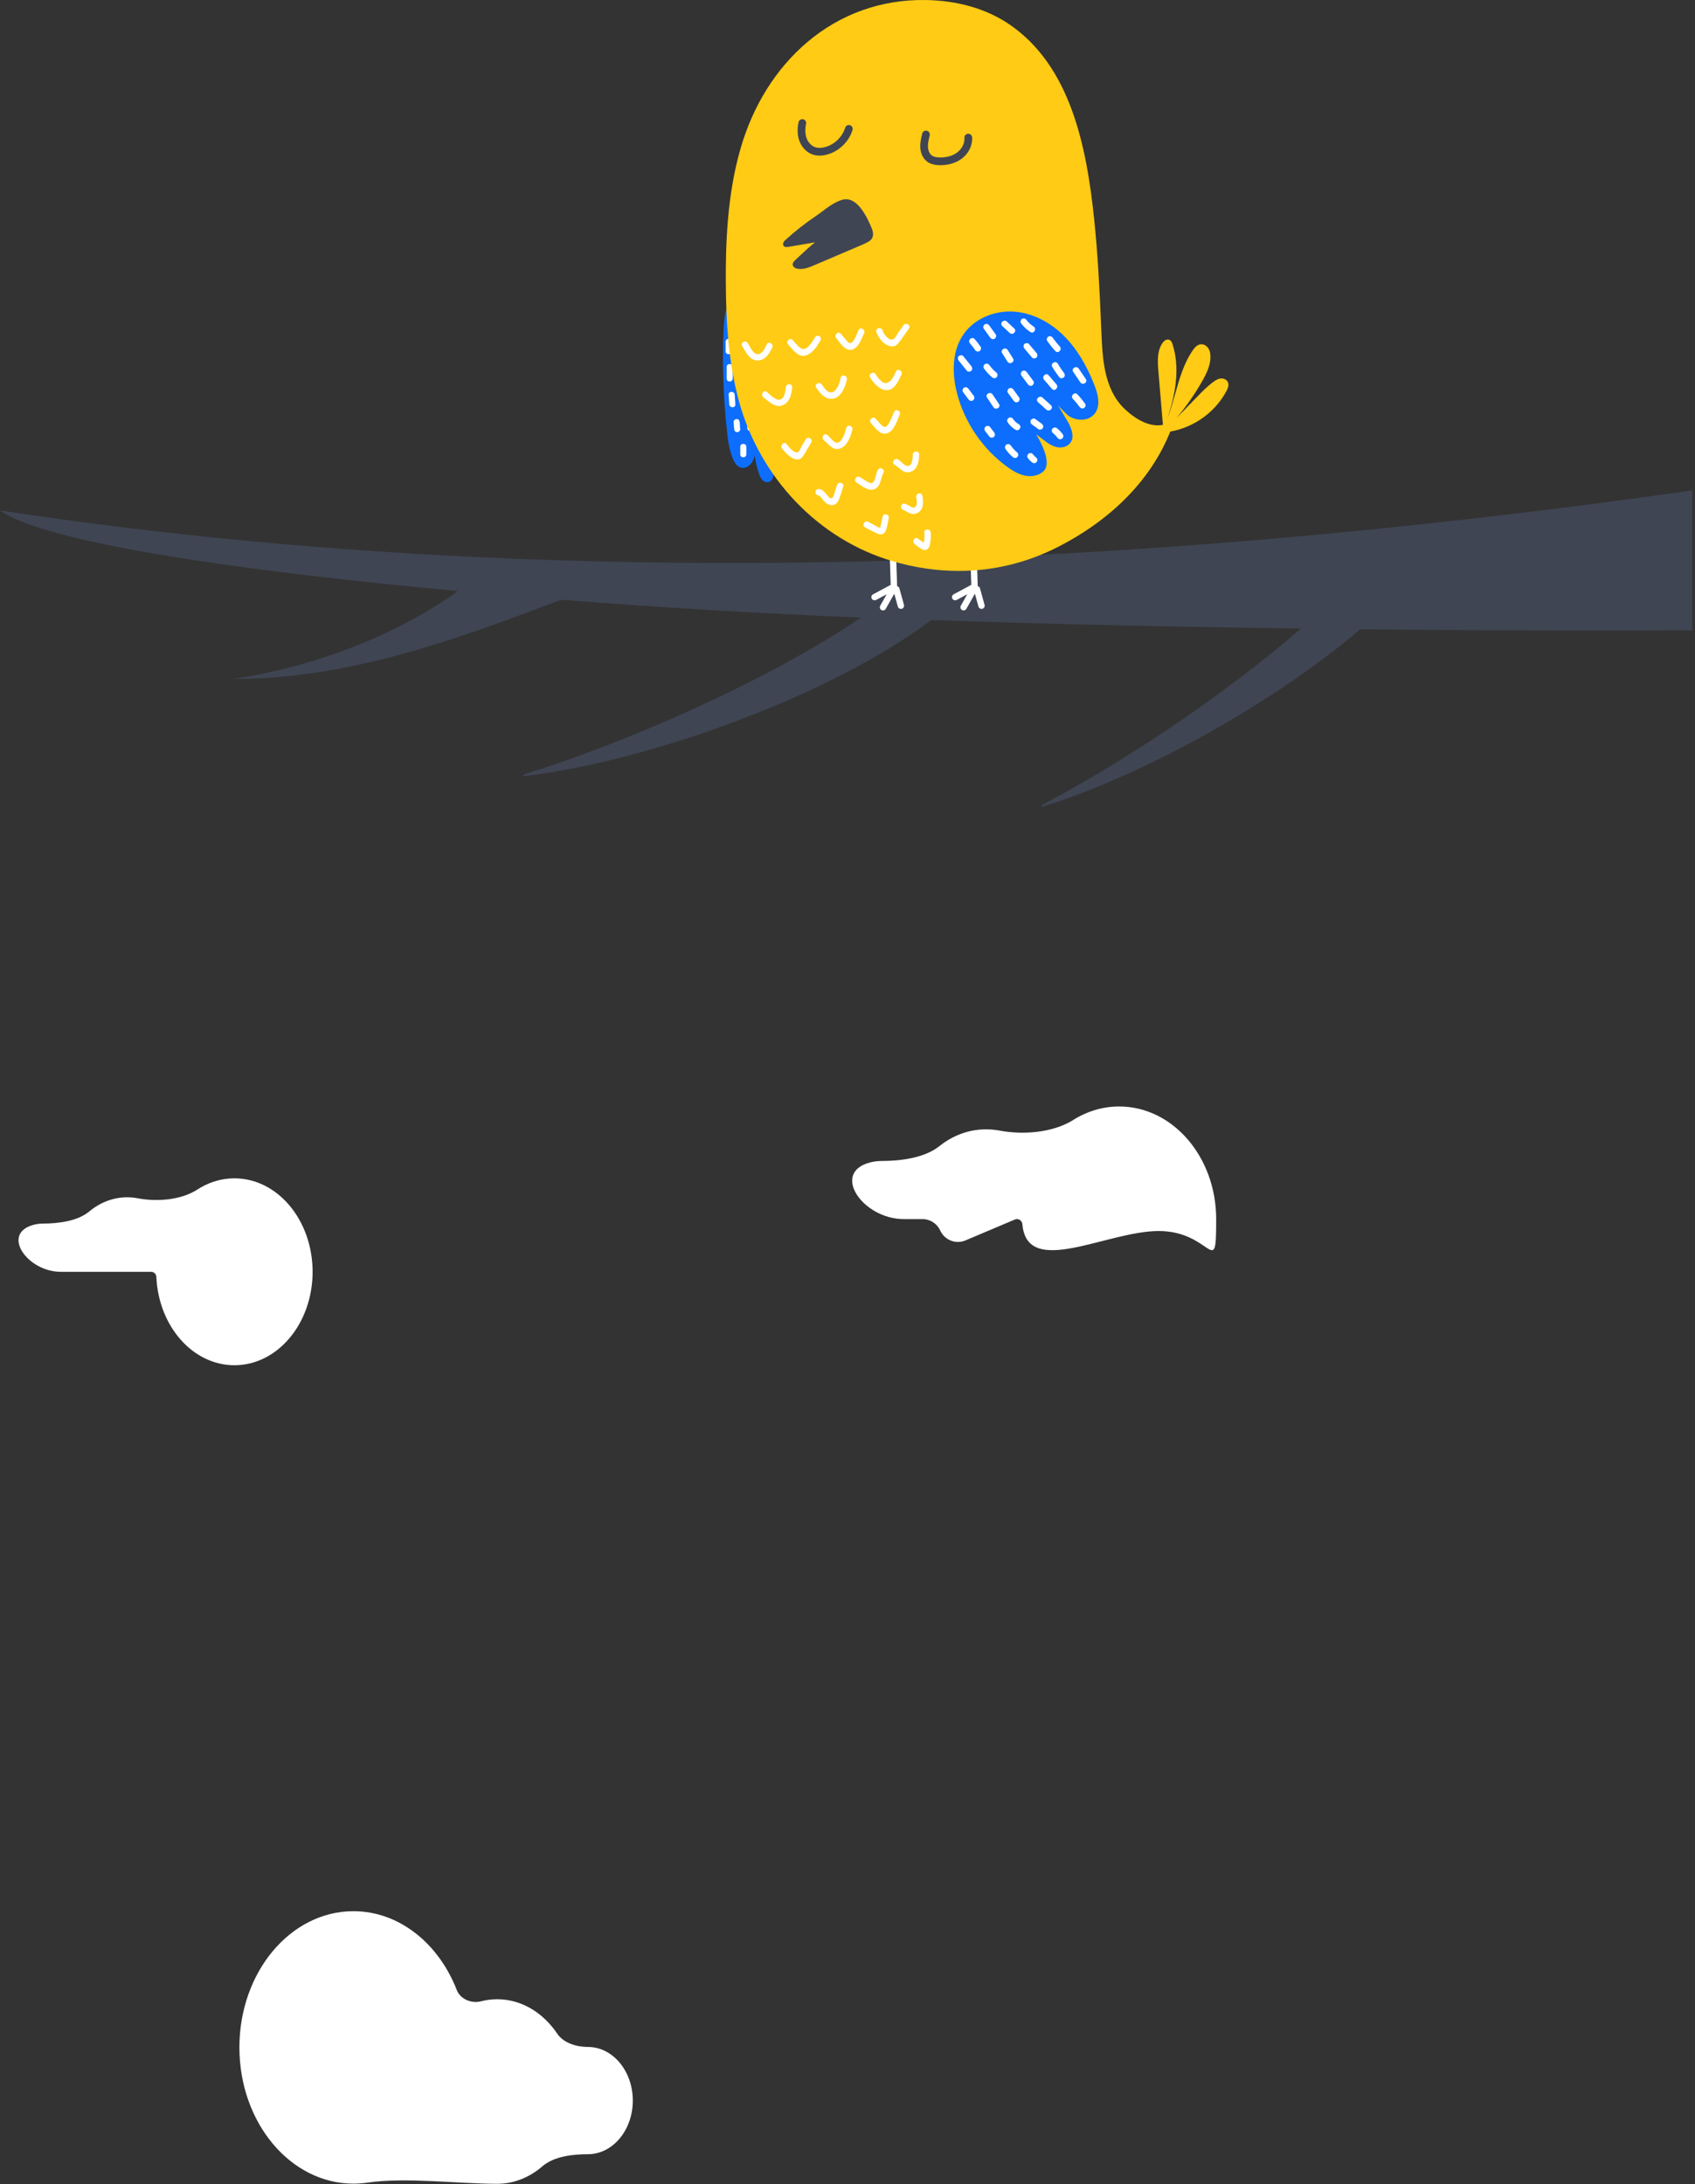 <svg width="354" height="456" viewBox="0 0 354 456" fill="none" xmlns="http://www.w3.org/2000/svg">
<rect x="0" y="0" width="354" height="456" fill="#333333" stroke="none"/>
<path d="M233.742 231C230.146 231 226.775 232.095 223.854 233.997V233.997C219.562 236.517 213.607 236.942 208.714 236.026C207.812 235.857 206.887 235.769 205.944 235.769C202.322 235.769 198.962 237.066 196.189 239.28C193.102 241.744 188.095 242.375 184.146 242.375V242.375C183.324 242.375 182.522 242.478 181.751 242.674C173.467 244.771 180.185 254.507 188.73 254.507V254.507H192.661C194.256 254.507 195.704 255.439 196.363 256.892V256.892C197.274 258.9 199.619 259.815 201.649 258.957L211.964 254.593C212.099 254.536 212.244 254.507 212.39 254.507V254.507C212.994 254.507 213.476 255 213.528 255.602C214.507 266.871 231.141 257 242 257C253.191 257 254 267.485 254 254.507C253.989 241.515 244.921 231 233.742 231Z" fill="url(#paint0_linear_111_2285)"/>
<path d="M48.959 246C46.06 246 43.343 246.909 40.989 248.488V248.488C37.544 250.572 32.691 250.908 28.734 250.162C28.024 250.029 27.295 249.959 26.553 249.959C23.607 249.959 20.877 251.056 18.629 252.925C16.196 254.948 12.148 255.444 8.984 255.444V255.444C8.24 255.444 7.518 255.551 6.828 255.754C0.215 257.694 5.788 265.515 12.679 265.515V265.515H17.959H31.57V265.515C32.156 265.515 32.627 265.99 32.654 266.575C33.114 276.856 40.236 285.019 48.959 285.019C57.979 285.019 65.287 276.289 65.287 265.515C65.278 254.73 57.969 246 48.959 246Z" fill="url(#paint1_linear_111_2285)"/>
<path d="M122.795 427.342V427.342C120.425 427.342 117.703 426.533 116.378 424.569C113.425 420.187 108.907 417.379 103.831 417.379C102.677 417.379 101.552 417.528 100.467 417.808C98.511 418.313 96.254 417.423 95.445 415.573V415.573C91.677 405.793 83.409 399 73.809 399C60.659 399 50 411.732 50 427.439C50 443.146 60.659 455.879 73.809 455.879C74.805 455.879 75.786 455.806 76.749 455.664C84.635 454.503 95.86 455.911 103.831 455.911V455.911C107.356 455.911 110.618 454.559 113.27 452.263C115.681 450.178 119.598 449.734 122.786 449.734V449.734C127.957 449.734 132.159 444.726 132.159 438.538C132.159 432.351 127.966 427.342 122.795 427.342Z" fill="url(#paint2_linear_111_2285)"/>
<path d="M0 106.559C9.351 113.322 50.42 119.226 95.4 123.367C95.387 123.44 95.383 123.516 95.383 123.589C82.508 132.711 65.705 139.183 48.669 141.756C73.378 141.756 95.959 133.203 117.199 125.214L117.119 125.206C116.845 125.186 116.568 125.162 116.294 125.137H116.298L117.119 125.206C138.903 126.908 160.566 128.17 179.066 128.896C179.316 128.904 179.565 128.916 179.815 128.924C160.224 142.248 130.228 155.273 109.418 161.669C109.317 161.701 109.261 161.794 109.285 161.891C109.305 161.971 109.377 162.032 109.462 162.04C109.478 162.04 109.494 162.04 109.506 162.04C134.984 159.035 173.308 145.433 194.477 129.456C221.406 130.368 248.031 130.912 271.693 131.227C255.362 145.413 233.751 159.624 217.604 168.048C217.512 168.097 217.475 168.202 217.516 168.29C217.552 168.367 217.632 168.411 217.717 168.403C217.733 168.403 217.749 168.399 217.761 168.395C237.931 162.197 265.272 147.333 284.11 131.372C318.065 131.735 344.211 131.646 353.449 131.598V102.381C237.4 118.907 115.743 124.198 0 106.559Z" fill="#3F4553"/>
<path d="M151.702 64.494C152.04 66.296 152.414 68.107 152.837 69.93C155.122 79.862 160.393 89.339 167.587 97.118C167.628 97.71 167.664 98.307 167.692 98.896C167.728 99.719 167.736 100.513 167.438 101.243C167.157 101.924 166.469 102.63 165.604 102.63C165.567 102.63 165.535 102.63 165.499 102.626C164.541 102.566 163.906 101.699 163.507 101.053C162.731 99.791 162.095 98.384 161.653 96.989C161.653 97.597 161.628 98.21 161.58 98.815C161.5 99.819 161.166 100.424 160.594 100.618C160.156 100.763 159.625 100.61 159.242 100.223C158.912 99.888 158.731 99.448 158.587 99.061C158.1 97.755 157.774 96.351 157.613 94.972C157.593 95.113 157.565 95.251 157.536 95.388C157.347 96.222 156.8 97.017 156.144 97.408C155.69 97.678 155.207 97.755 154.74 97.622C154.048 97.428 153.501 96.827 153.066 95.775C152.29 93.895 152.028 91.903 151.811 89.855C151.091 83.153 150.849 76.338 151.091 69.603C151.147 67.901 151.26 66.143 151.702 64.494Z" fill="#0D6EFD"/>
<path d="M160.602 93.331V94.807C160.602 95.621 159.339 95.621 159.339 94.807V93.331C159.343 92.516 160.602 92.512 160.602 93.331Z" fill="white"/>
<path d="M163.552 94.226V95.492C163.552 96.307 162.288 96.307 162.288 95.492V94.226C162.288 93.412 163.552 93.412 163.552 94.226Z" fill="white"/>
<path d="M165.97 97.706V98.973C165.97 99.787 164.707 99.787 164.707 98.973V97.706C164.707 96.892 165.97 96.892 165.97 97.706Z" fill="white"/>
<path d="M152.817 71.341V73.345C152.817 74.16 151.553 74.16 151.553 73.345V71.341C151.553 70.526 152.817 70.526 152.817 71.341Z" fill="white"/>
<path d="M153.026 76.612V79.035C153.026 79.85 151.763 79.85 151.763 79.035V76.612C151.767 75.801 153.026 75.797 153.026 76.612Z" fill="white"/>
<path d="M153.44 82.415C153.485 83.08 153.529 83.749 153.577 84.415C153.634 85.229 152.37 85.225 152.314 84.415C152.27 83.749 152.225 83.08 152.177 82.415C152.121 81.6 153.384 81.604 153.44 82.415Z" fill="white"/>
<path d="M153.847 87.48C154.209 87.48 154.45 87.77 154.479 88.113C154.515 88.605 154.555 89.097 154.591 89.589C154.619 89.931 154.281 90.222 153.959 90.222C153.597 90.222 153.356 89.931 153.328 89.589C153.292 89.097 153.251 88.605 153.215 88.113C153.191 87.77 153.525 87.48 153.847 87.48Z" fill="white"/>
<path d="M155.368 80.225C155.674 80.14 156.084 80.33 156.144 80.668C156.269 81.39 156.325 82.108 156.285 82.838C156.241 83.649 154.978 83.653 155.022 82.838C155.054 82.225 155.03 81.612 154.925 81.007C154.869 80.668 155.018 80.322 155.368 80.225Z" fill="white"/>
<path d="M157.343 88.109V89.375C157.343 90.189 156.08 90.189 156.08 89.375V88.109C156.08 87.294 157.343 87.294 157.343 88.109Z" fill="white"/>
<path d="M155.867 93.278V94.859C155.867 95.674 154.603 95.674 154.603 94.859V93.278C154.607 92.464 155.867 92.46 155.867 93.278Z" fill="white"/>
<path d="M159.029 88.427C159.053 88.085 159.303 87.794 159.661 87.794C159.983 87.794 160.317 88.085 160.293 88.427C160.261 88.871 160.277 89.302 160.369 89.738C160.438 90.073 160.273 90.423 159.927 90.516C159.613 90.601 159.222 90.411 159.15 90.073C159.033 89.528 158.985 88.98 159.029 88.427Z" fill="white"/>
<path d="M187.838 122.83C187.774 122.592 187.585 122.422 187.363 122.366L187.11 114.551C187.098 114.184 186.784 113.885 186.426 113.906C186.06 113.918 185.77 114.224 185.782 114.591L186.023 122.1L182.338 124.076C182.016 124.249 181.891 124.653 182.064 124.979C182.185 125.205 182.414 125.33 182.652 125.33C182.756 125.33 182.865 125.306 182.965 125.253L185.182 124.064L183.839 126.447C183.658 126.766 183.77 127.173 184.088 127.354C184.193 127.415 184.305 127.439 184.414 127.439C184.647 127.439 184.869 127.318 184.993 127.1L186.772 123.951L187.512 126.637C187.593 126.931 187.862 127.124 188.152 127.124C188.212 127.124 188.269 127.116 188.329 127.1C188.683 127.004 188.888 126.637 188.792 126.282L187.838 122.83Z" fill="white"/>
<path d="M205.626 126.281L204.673 122.826C204.608 122.588 204.419 122.418 204.198 122.362L203.945 114.547C203.933 114.18 203.615 113.881 203.261 113.901C202.894 113.913 202.605 114.22 202.617 114.587L202.858 122.096L199.173 124.072C198.851 124.245 198.726 124.648 198.899 124.975C199.02 125.201 199.249 125.326 199.486 125.326C199.591 125.326 199.7 125.302 199.8 125.249L202.017 124.06L200.673 126.443C200.492 126.761 200.605 127.169 200.923 127.35C201.027 127.411 201.14 127.435 201.249 127.435C201.482 127.435 201.703 127.314 201.828 127.096L203.607 123.947L204.347 126.632C204.427 126.927 204.697 127.12 204.987 127.12C205.047 127.12 205.103 127.112 205.164 127.096C205.514 127.003 205.723 126.636 205.626 126.281Z" fill="white"/>
<path d="M256.408 79.713C256.143 79.213 255.503 78.934 254.851 79.031C254.296 79.116 253.817 79.422 253.383 79.741C252.147 80.652 251.065 81.765 250.015 82.846L245.738 87.246C247.746 84.85 249.54 82.278 251.089 79.56C251.994 77.967 252.831 76.241 252.803 74.414C252.791 73.716 252.646 73.164 252.365 72.724C251.994 72.156 251.379 71.821 250.783 71.877C250.019 71.946 249.484 72.587 249.105 73.14C247.206 75.898 246.289 79.177 245.4 82.35C244.933 84.008 244.454 85.705 243.839 87.335C244.434 85.475 244.965 83.58 245.303 81.648C245.947 77.983 245.806 74.684 244.877 71.837C244.764 71.49 244.599 71.111 244.237 70.95C243.67 70.696 243.098 71.144 242.784 71.607C241.67 73.228 241.742 75.297 241.923 77.455L242.873 88.694C239.465 89.363 236.17 86.633 234.757 85.254C230.496 81.088 230.239 74.648 230.01 68.97L229.989 68.498C229.643 60.062 229.265 52.985 228.525 45.863C226.944 30.592 223.6 13.808 210.801 5.085C206.053 1.851 199.981 0.093 193.246 0.004C184.08 -0.129 175.574 2.908 168.646 8.759C162.099 14.284 157.259 21.998 154.643 31.071C151.867 40.713 151.549 50.928 151.586 58.751C151.606 63.361 151.763 67.143 152.076 70.656C152.507 75.458 153.235 79.713 154.306 83.661C158.679 99.787 170.975 112.619 186.394 117.152C191.029 118.515 195.664 119.192 200.231 119.192C207.526 119.192 214.639 117.462 221.262 114.026C232.484 108.211 240.447 99.965 244.414 90.093C249.343 89.242 253.825 86.048 256.163 81.596C256.432 81.092 256.746 80.346 256.408 79.713Z" fill="#FFCB14"/>
<path d="M228.613 80.515C226.935 76.204 224.903 72.874 222.405 70.321C219.355 67.212 215.601 65.341 211.827 65.062C207.59 64.752 203.434 66.607 201.229 69.788C198.38 73.902 199.132 79.189 199.836 81.971C201.398 88.161 205.268 93.835 210.459 97.533C211.457 98.243 212.664 99.009 214.06 99.295C214.519 99.388 214.973 99.42 215.412 99.396C216.402 99.34 217.299 98.981 217.947 98.368C219.637 96.767 217.689 92.791 216.418 90.681C216.695 90.903 218.554 92.311 218.852 92.508C219.709 93.073 220.49 93.367 221.238 93.412C222.216 93.472 223.117 93.073 223.592 92.371C224.417 91.157 223.793 89.56 223.161 88.302L220.984 84.645C221.439 85.141 222.807 86.617 223.391 86.959C224.895 87.843 227.201 87.98 228.509 86.496C229.643 85.209 229.679 83.253 228.613 80.515Z" fill="#0D6EFD"/>
<path d="M177.517 26.136C177.091 26.006 176.644 26.244 176.512 26.668C175.912 28.62 174.25 30.208 172.279 30.721C171.51 30.918 170.806 30.922 170.243 30.729C169.458 30.458 168.77 29.724 168.444 28.813C168.147 27.978 168.114 26.954 168.348 25.853C168.44 25.418 168.163 24.99 167.728 24.897C167.294 24.805 166.867 25.083 166.774 25.518C166.477 26.914 166.529 28.241 166.927 29.358C167.418 30.745 168.464 31.829 169.724 32.257C170.174 32.41 170.653 32.487 171.164 32.487C171.647 32.487 172.154 32.418 172.681 32.281C175.184 31.636 177.288 29.616 178.049 27.144C178.181 26.72 177.94 26.268 177.517 26.136Z" fill="#3F4553"/>
<path d="M203.023 28.672C202.991 28.228 202.609 27.894 202.162 27.926C201.719 27.958 201.385 28.345 201.418 28.789C201.498 29.89 200.899 31.087 199.889 31.842C198.959 32.535 197.672 32.902 196.271 32.878C195.515 32.866 194.968 32.725 194.602 32.455C194.143 32.116 193.845 31.462 193.805 30.704C193.765 29.918 193.97 29.083 194.167 28.277C194.272 27.845 194.01 27.406 193.58 27.301C193.149 27.196 192.711 27.458 192.606 27.89C192.389 28.769 192.143 29.761 192.2 30.789C192.268 32.043 192.795 33.124 193.648 33.753C194.292 34.229 195.141 34.467 196.243 34.487C196.296 34.487 196.352 34.487 196.404 34.487C198.102 34.487 199.675 34.007 200.85 33.132C202.307 32.047 203.14 30.333 203.023 28.672Z" fill="#3F4553"/>
<path d="M181.742 46.936C181.674 46.791 181.614 46.654 181.557 46.524C181.127 45.524 180.588 44.573 179.948 43.706C178.942 42.335 177.868 41.625 176.761 41.601C176.045 41.584 175.361 41.863 174.729 42.165C173.683 42.665 172.713 43.395 171.78 44.097C171.321 44.44 170.846 44.798 170.376 45.113C168.143 46.621 165.998 48.307 164.006 50.126C163.552 50.541 163.419 50.98 163.648 51.303C163.906 51.662 164.413 51.577 164.606 51.545L170.223 50.593C169.108 51.468 168.098 52.412 167.04 53.404C166.714 53.706 166.392 54.013 166.062 54.315C165.785 54.574 165.531 54.864 165.555 55.243C165.592 55.763 166.127 56.037 166.577 56.114C166.771 56.146 166.964 56.162 167.157 56.162C168.191 56.162 169.197 55.735 170.03 55.38L178.62 51.714C178.809 51.634 179.002 51.553 179.195 51.472C179.887 51.182 180.604 50.884 181.272 50.521C181.71 50.283 182 50.005 182.165 49.67C182.181 49.638 182.197 49.601 182.209 49.569C182.559 48.698 182.108 47.722 181.742 46.936Z" fill="#3F4553"/>
<path d="M190.647 94.908C190.626 95.658 190.522 97.63 189.283 97.222C188.623 97.005 188.148 96.226 187.524 95.892C186.772 95.488 186.1 96.638 186.852 97.041C187.963 97.638 188.659 98.981 190.124 98.517C191.673 98.029 191.934 96.307 191.97 94.908C191.998 94.049 190.671 94.049 190.647 94.908Z" fill="white"/>
<path d="M184.338 107.848C184.233 108.308 184.132 108.768 184.028 109.231C183.979 109.457 183.971 109.796 183.855 109.998C183.798 110.099 183.806 110.139 183.819 110.155C183.802 110.151 183.77 110.147 183.702 110.147C183.396 110.155 182.825 109.732 182.563 109.598C182.149 109.389 181.742 109.167 181.336 108.941C180.588 108.522 179.92 109.671 180.664 110.09C181.312 110.453 181.968 110.8 182.64 111.115C183.114 111.341 183.67 111.679 184.221 111.518C184.692 111.381 184.949 110.966 185.09 110.522C185.327 109.776 185.444 108.965 185.613 108.199C185.806 107.368 184.527 107.01 184.338 107.848Z" fill="white"/>
<path d="M192.63 103.473C192.469 102.63 191.19 102.989 191.347 103.828C191.455 104.408 191.733 105.747 190.888 105.965C190.59 106.042 190.256 105.792 190.015 105.654C189.685 105.465 189.359 105.292 188.997 105.171C188.184 104.9 187.834 106.183 188.643 106.457C189.214 106.647 189.673 107.078 190.26 107.235C190.824 107.384 191.391 107.288 191.862 106.941C192.98 106.11 192.86 104.683 192.63 103.473Z" fill="white"/>
<path d="M194.381 111.175C194.308 110.328 192.98 110.32 193.053 111.175C193.085 111.542 193.097 111.905 193.077 112.272C193.057 112.615 192.952 112.95 192.916 113.284C192.811 113.216 192.695 113.143 192.667 113.119C192.353 112.893 192.035 112.667 191.721 112.441C191.025 111.941 190.361 113.095 191.049 113.591C191.733 114.083 192.984 115.41 193.829 114.53C194.167 114.18 194.24 113.563 194.312 113.103C194.413 112.462 194.433 111.824 194.381 111.175Z" fill="white"/>
<path d="M160.14 71.889C159.77 72.676 159.114 74.216 157.975 73.894C157.15 73.66 156.575 72.269 156.152 71.607C155.694 70.889 154.539 71.555 155.006 72.281C155.734 73.418 156.523 75.172 158.08 75.257C159.729 75.345 160.671 73.87 161.286 72.563C161.653 71.793 160.506 71.115 160.14 71.889Z" fill="white"/>
<path d="M170.215 70.409C169.736 71.232 169.141 72.232 168.296 72.74C167.298 73.341 166.163 71.623 165.552 70.986C164.956 70.365 164.019 71.309 164.61 71.93C165.547 72.906 166.638 74.644 168.223 74.224C169.66 73.845 170.661 72.281 171.362 71.087C171.796 70.341 170.649 69.671 170.215 70.409Z" fill="white"/>
<path d="M179.312 68.909C178.95 69.68 178.604 70.934 177.912 71.494C177.393 71.914 176.995 71.305 176.665 70.922C176.306 70.502 175.952 70.083 175.598 69.668C175.043 69.014 174.106 69.958 174.657 70.611C175.445 71.543 176.467 73.361 177.94 72.982C179.356 72.615 179.912 70.736 180.455 69.583C180.825 68.813 179.678 68.135 179.312 68.909Z" fill="white"/>
<path d="M188.687 67.901C188.345 68.381 188.003 68.857 187.661 69.337C187.412 69.684 187.001 70.571 186.635 70.772C185.605 71.341 184.579 69.716 184.314 68.954C184.032 68.151 182.748 68.494 183.03 69.309C183.501 70.656 184.668 72.135 186.197 72.313C186.873 72.389 187.303 72.055 187.701 71.555C188.458 70.603 189.126 69.567 189.834 68.579C190.333 67.877 189.182 67.212 188.687 67.901Z" fill="white"/>
<path d="M164.115 80.862C164.022 81.717 163.833 83.479 162.61 83.455C161.797 83.439 160.731 82.265 160.12 81.806C159.436 81.29 158.772 82.447 159.448 82.955C160.598 83.818 161.926 85.27 163.495 84.592C164.992 83.947 165.29 82.314 165.447 80.862C165.535 80.011 164.204 80.019 164.115 80.862Z" fill="white"/>
<path d="M175.578 78.858C175.389 79.785 175.039 81.003 174.279 81.636C173.168 82.56 172.154 81.068 171.623 80.261C171.152 79.547 170.002 80.217 170.477 80.935C171.281 82.156 172.472 83.604 174.134 83.205C175.767 82.814 176.568 80.672 176.866 79.213C177.031 78.374 175.747 78.015 175.578 78.858Z" fill="white"/>
<path d="M187.114 77.551C186.712 78.398 186.305 79.483 185.42 79.858C184.708 80.16 184.33 79.817 183.79 79.314C183.416 78.967 183.135 78.567 182.877 78.128C182.443 77.39 181.296 78.059 181.73 78.801C182.431 79.999 183.742 81.471 185.259 81.455C186.852 81.439 187.685 79.442 188.265 78.221C188.627 77.454 187.48 76.777 187.114 77.551Z" fill="white"/>
<path d="M168.279 91.714C168.014 92.157 167.752 92.601 167.487 93.044C167.326 93.315 166.968 94.238 166.694 94.375C165.869 94.783 164.694 93.246 164.28 92.71C163.757 92.032 162.823 92.984 163.338 93.653C164.031 94.549 165.535 96.142 166.823 95.896C167.374 95.791 167.668 95.331 167.937 94.883C168.44 94.057 168.927 93.222 169.422 92.391C169.865 91.649 168.718 90.976 168.279 91.714Z" fill="white"/>
<path d="M176.737 89.355C176.532 90.149 175.88 92.589 174.689 92.412C173.993 92.307 173.313 91.198 172.758 90.782C172.07 90.27 171.406 91.427 172.086 91.932C173.156 92.726 173.9 94.182 175.474 93.629C176.978 93.101 177.662 91.101 178.017 89.71C178.23 88.879 176.95 88.524 176.737 89.355Z" fill="white"/>
<path d="M186.748 85.947C186.329 86.83 185.975 88.076 185.323 88.806C184.808 89.383 184.454 89.121 184 88.637C183.613 88.226 183.231 87.81 182.845 87.395C182.261 86.766 181.324 87.709 181.903 88.338C182.764 89.262 183.799 90.936 185.283 90.456C186.764 89.976 187.303 87.875 187.895 86.621C188.261 85.846 187.114 85.169 186.748 85.947Z" fill="white"/>
<path d="M174.822 101.243C174.641 101.819 174.452 102.392 174.259 102.965C174.19 103.17 174.142 103.582 173.993 103.743C173.486 104.3 173.212 103.9 172.903 103.533C172.371 102.912 171.981 102.295 171.136 102.098C170.303 101.9 169.949 103.187 170.782 103.384C171.486 103.549 171.776 104.36 172.275 104.816C172.726 105.227 173.329 105.542 173.957 105.445C174.568 105.352 174.947 104.904 175.176 104.36C175.554 103.473 175.812 102.513 176.105 101.594C176.363 100.779 175.083 100.428 174.822 101.243Z" fill="white"/>
<path d="M183.36 98.089C182.913 98.84 182.946 99.787 182.495 100.505C182.093 101.146 181.477 100.763 180.954 100.444C180.495 100.166 180.037 99.884 179.578 99.606C178.846 99.158 178.178 100.311 178.906 100.755C179.968 101.404 181.405 102.719 182.724 102.078C184.052 101.432 183.859 99.856 184.507 98.759C184.945 98.025 183.799 97.351 183.36 98.089Z" fill="white"/>
<path d="M217.552 88.456C217.106 88.129 216.659 87.802 216.208 87.476C215.919 87.262 215.468 87.427 215.299 87.713C215.102 88.052 215.247 88.411 215.536 88.625C215.983 88.951 216.43 89.278 216.88 89.605C217.17 89.819 217.621 89.653 217.79 89.367C217.991 89.028 217.846 88.669 217.552 88.456Z" fill="white"/>
<path d="M221.982 90.71C221.612 90.173 221.177 89.73 220.658 89.339C220.373 89.121 219.914 89.29 219.749 89.577C219.552 89.915 219.701 90.27 219.986 90.488C220.26 90.694 220.63 91.085 220.835 91.379C221.041 91.674 221.419 91.811 221.745 91.617C222.034 91.448 222.187 91.004 221.982 90.71Z" fill="white"/>
<path d="M219.479 84.584C218.896 84.06 218.309 83.536 217.725 83.007C217.089 82.435 216.148 83.374 216.784 83.951C217.367 84.475 217.954 85 218.538 85.528C219.174 86.096 220.119 85.157 219.479 84.584Z" fill="white"/>
<path d="M215.87 68.171C215.307 67.805 214.796 67.345 214.386 66.804C214.168 66.518 213.814 66.369 213.476 66.567C213.195 66.732 213.022 67.188 213.239 67.478C213.79 68.208 214.43 68.821 215.198 69.321C215.919 69.793 216.587 68.639 215.87 68.171Z" fill="white"/>
<path d="M221.346 72.353C220.815 71.773 220.32 71.16 219.866 70.514C219.66 70.22 219.286 70.083 218.956 70.276C218.667 70.446 218.51 70.894 218.719 71.188C219.238 71.926 219.797 72.632 220.409 73.297C220.984 73.926 221.922 72.982 221.346 72.353Z" fill="white"/>
<path d="M222.192 77.826C221.725 77.221 221.302 76.579 220.912 75.922C220.477 75.184 219.327 75.854 219.765 76.596C220.212 77.354 220.711 78.072 221.25 78.769C221.471 79.055 221.958 78.999 222.192 78.769C222.473 78.483 222.413 78.108 222.192 77.826Z" fill="white"/>
<path d="M226.77 79.144C226.275 78.414 225.784 77.68 225.289 76.95C224.815 76.245 223.66 76.91 224.143 77.624C224.638 78.354 225.129 79.088 225.623 79.818C226.102 80.523 227.253 79.858 226.77 79.144Z" fill="white"/>
<path d="M226.625 84.278C226.126 83.596 225.595 82.943 225.012 82.33C224.42 81.709 223.483 82.653 224.07 83.274C224.573 83.802 225.044 84.358 225.475 84.951C225.688 85.242 226.05 85.387 226.384 85.189C226.674 85.02 226.839 84.568 226.625 84.278Z" fill="white"/>
<path d="M211.823 68.575L210.274 67.131C209.646 66.546 208.704 67.486 209.332 68.075C209.847 68.555 210.366 69.038 210.881 69.518C211.509 70.099 212.45 69.159 211.823 68.575Z" fill="white"/>
<path d="M216.47 73.688C215.943 73.067 215.42 72.442 214.893 71.821C214.659 71.547 214.193 71.583 213.951 71.821C213.682 72.095 213.718 72.486 213.951 72.765L215.528 74.632C215.762 74.906 216.229 74.87 216.47 74.632C216.74 74.362 216.703 73.966 216.47 73.688Z" fill="white"/>
<path d="M220.638 80.241C220.091 79.608 219.544 78.971 218.997 78.338C218.437 77.688 217.5 78.632 218.055 79.281C218.602 79.915 219.15 80.552 219.697 81.185C220.256 81.834 221.194 80.886 220.638 80.241Z" fill="white"/>
<path d="M207.952 69.813C207.501 69.188 207.051 68.567 206.6 67.942C206.391 67.651 206.021 67.51 205.691 67.704C205.405 67.873 205.24 68.321 205.453 68.615C205.904 69.24 206.355 69.861 206.805 70.486C207.014 70.777 207.385 70.918 207.715 70.724C208 70.555 208.165 70.103 207.952 69.813Z" fill="white"/>
<path d="M204.801 72.402C204.415 71.833 203.997 71.289 203.542 70.772C203.305 70.502 202.846 70.531 202.6 70.772C202.335 71.039 202.363 71.446 202.6 71.716C202.979 72.147 203.329 72.599 203.651 73.075C203.852 73.373 204.234 73.502 204.56 73.313C204.858 73.14 205.003 72.7 204.801 72.402Z" fill="white"/>
<path d="M202.862 76.45C202.303 75.753 201.739 75.055 201.18 74.358C200.955 74.075 200.476 74.124 200.239 74.358C199.961 74.636 200.013 75.019 200.239 75.301C200.798 75.999 201.361 76.696 201.921 77.394C202.146 77.676 202.625 77.628 202.862 77.394C203.14 77.112 203.087 76.729 202.862 76.45Z" fill="white"/>
<path d="M203.405 82.693C203.023 82.185 202.641 81.677 202.263 81.165C202.045 80.878 201.687 80.729 201.353 80.927C201.072 81.092 200.898 81.548 201.116 81.838C201.498 82.346 201.88 82.854 202.258 83.366C202.476 83.653 202.834 83.802 203.168 83.604C203.449 83.439 203.622 82.983 203.405 82.693Z" fill="white"/>
<path d="M208.137 77.826C207.578 77.358 207.067 76.829 206.64 76.241C206.431 75.95 206.061 75.805 205.731 76.003C205.445 76.172 205.28 76.62 205.493 76.914C205.992 77.6 206.552 78.225 207.199 78.769C207.473 78.999 207.871 79.039 208.141 78.769C208.374 78.531 208.411 78.055 208.137 77.826Z" fill="white"/>
<path d="M211.569 74.833C211.195 74.245 210.821 73.656 210.451 73.063C209.992 72.341 208.841 73.01 209.304 73.736C209.678 74.325 210.052 74.914 210.422 75.507C210.877 76.229 212.028 75.559 211.569 74.833Z" fill="white"/>
<path d="M208.632 84.346C208.189 83.681 207.743 83.016 207.3 82.35C206.825 81.64 205.675 82.306 206.153 83.024C206.596 83.689 207.043 84.354 207.485 85.02C207.956 85.73 209.107 85.064 208.632 84.346Z" fill="white"/>
<path d="M207.602 90.234C207.312 89.859 207.022 89.484 206.733 89.109C206.511 88.823 206.025 88.879 205.791 89.109C205.51 89.391 205.57 89.766 205.791 90.052C206.081 90.427 206.371 90.802 206.66 91.177C206.882 91.464 207.368 91.407 207.602 91.177C207.879 90.895 207.823 90.52 207.602 90.234Z" fill="white"/>
<path d="M212.853 82.999L211.646 81.326C211.436 81.035 211.066 80.894 210.736 81.088C210.451 81.257 210.286 81.705 210.499 81.999C210.901 82.556 211.304 83.116 211.706 83.673C211.915 83.963 212.285 84.104 212.615 83.911C212.901 83.741 213.066 83.294 212.853 82.999Z" fill="white"/>
<path d="M215.814 79.551C215.356 78.934 214.901 78.313 214.442 77.696C214.229 77.406 213.867 77.261 213.533 77.459C213.247 77.624 213.078 78.079 213.295 78.37C213.754 78.987 214.209 79.608 214.667 80.225C214.881 80.515 215.243 80.66 215.577 80.463C215.858 80.297 216.027 79.842 215.814 79.551Z" fill="white"/>
<path d="M212.784 88.581C212.301 88.306 211.895 87.943 211.589 87.48C211.392 87.181 211.002 87.052 210.68 87.242C210.382 87.415 210.241 87.851 210.443 88.153C210.873 88.806 211.436 89.347 212.116 89.734C212.857 90.153 213.529 89.004 212.784 88.581Z" fill="white"/>
<path d="M212.454 94.476C211.955 94.053 211.501 93.577 211.127 93.04C210.921 92.746 210.547 92.609 210.217 92.803C209.928 92.972 209.771 93.42 209.98 93.714C210.422 94.343 210.929 94.92 211.517 95.42C211.79 95.654 212.189 95.69 212.458 95.42C212.696 95.178 212.732 94.71 212.454 94.476Z" fill="white"/>
<path d="M216.329 95.456C216.389 95.5 216.245 95.388 216.232 95.379C216.168 95.323 216.104 95.263 216.043 95.202C215.939 95.097 215.846 94.984 215.794 94.912C215.585 94.621 215.214 94.48 214.885 94.674C214.595 94.843 214.438 95.291 214.647 95.585C214.933 95.988 215.259 96.315 215.657 96.605C215.947 96.819 216.397 96.654 216.566 96.368C216.764 96.029 216.619 95.67 216.329 95.456Z" fill="white"/>
<defs>
<linearGradient id="paint0_linear_111_2285" x1="213.313" y1="232.452" x2="214.277" y2="320.591" gradientUnits="userSpaceOnUse">
<stop stop-color="white"/>
<stop offset="1" stop-color="white"/>
</linearGradient>
<linearGradient id="paint1_linear_111_2285" x1="32.493" y1="247.206" x2="33.317" y2="320.377" gradientUnits="userSpaceOnUse">
<stop stop-color="white"/>
<stop offset="1" stop-color="white"/>
</linearGradient>
<linearGradient id="paint2_linear_111_2285" x1="90.826" y1="400.315" x2="92.036" y2="507.7" gradientUnits="userSpaceOnUse">
<stop stop-color="white"/>
<stop offset="1" stop-color="white"/>
</linearGradient>
</defs>
</svg>
